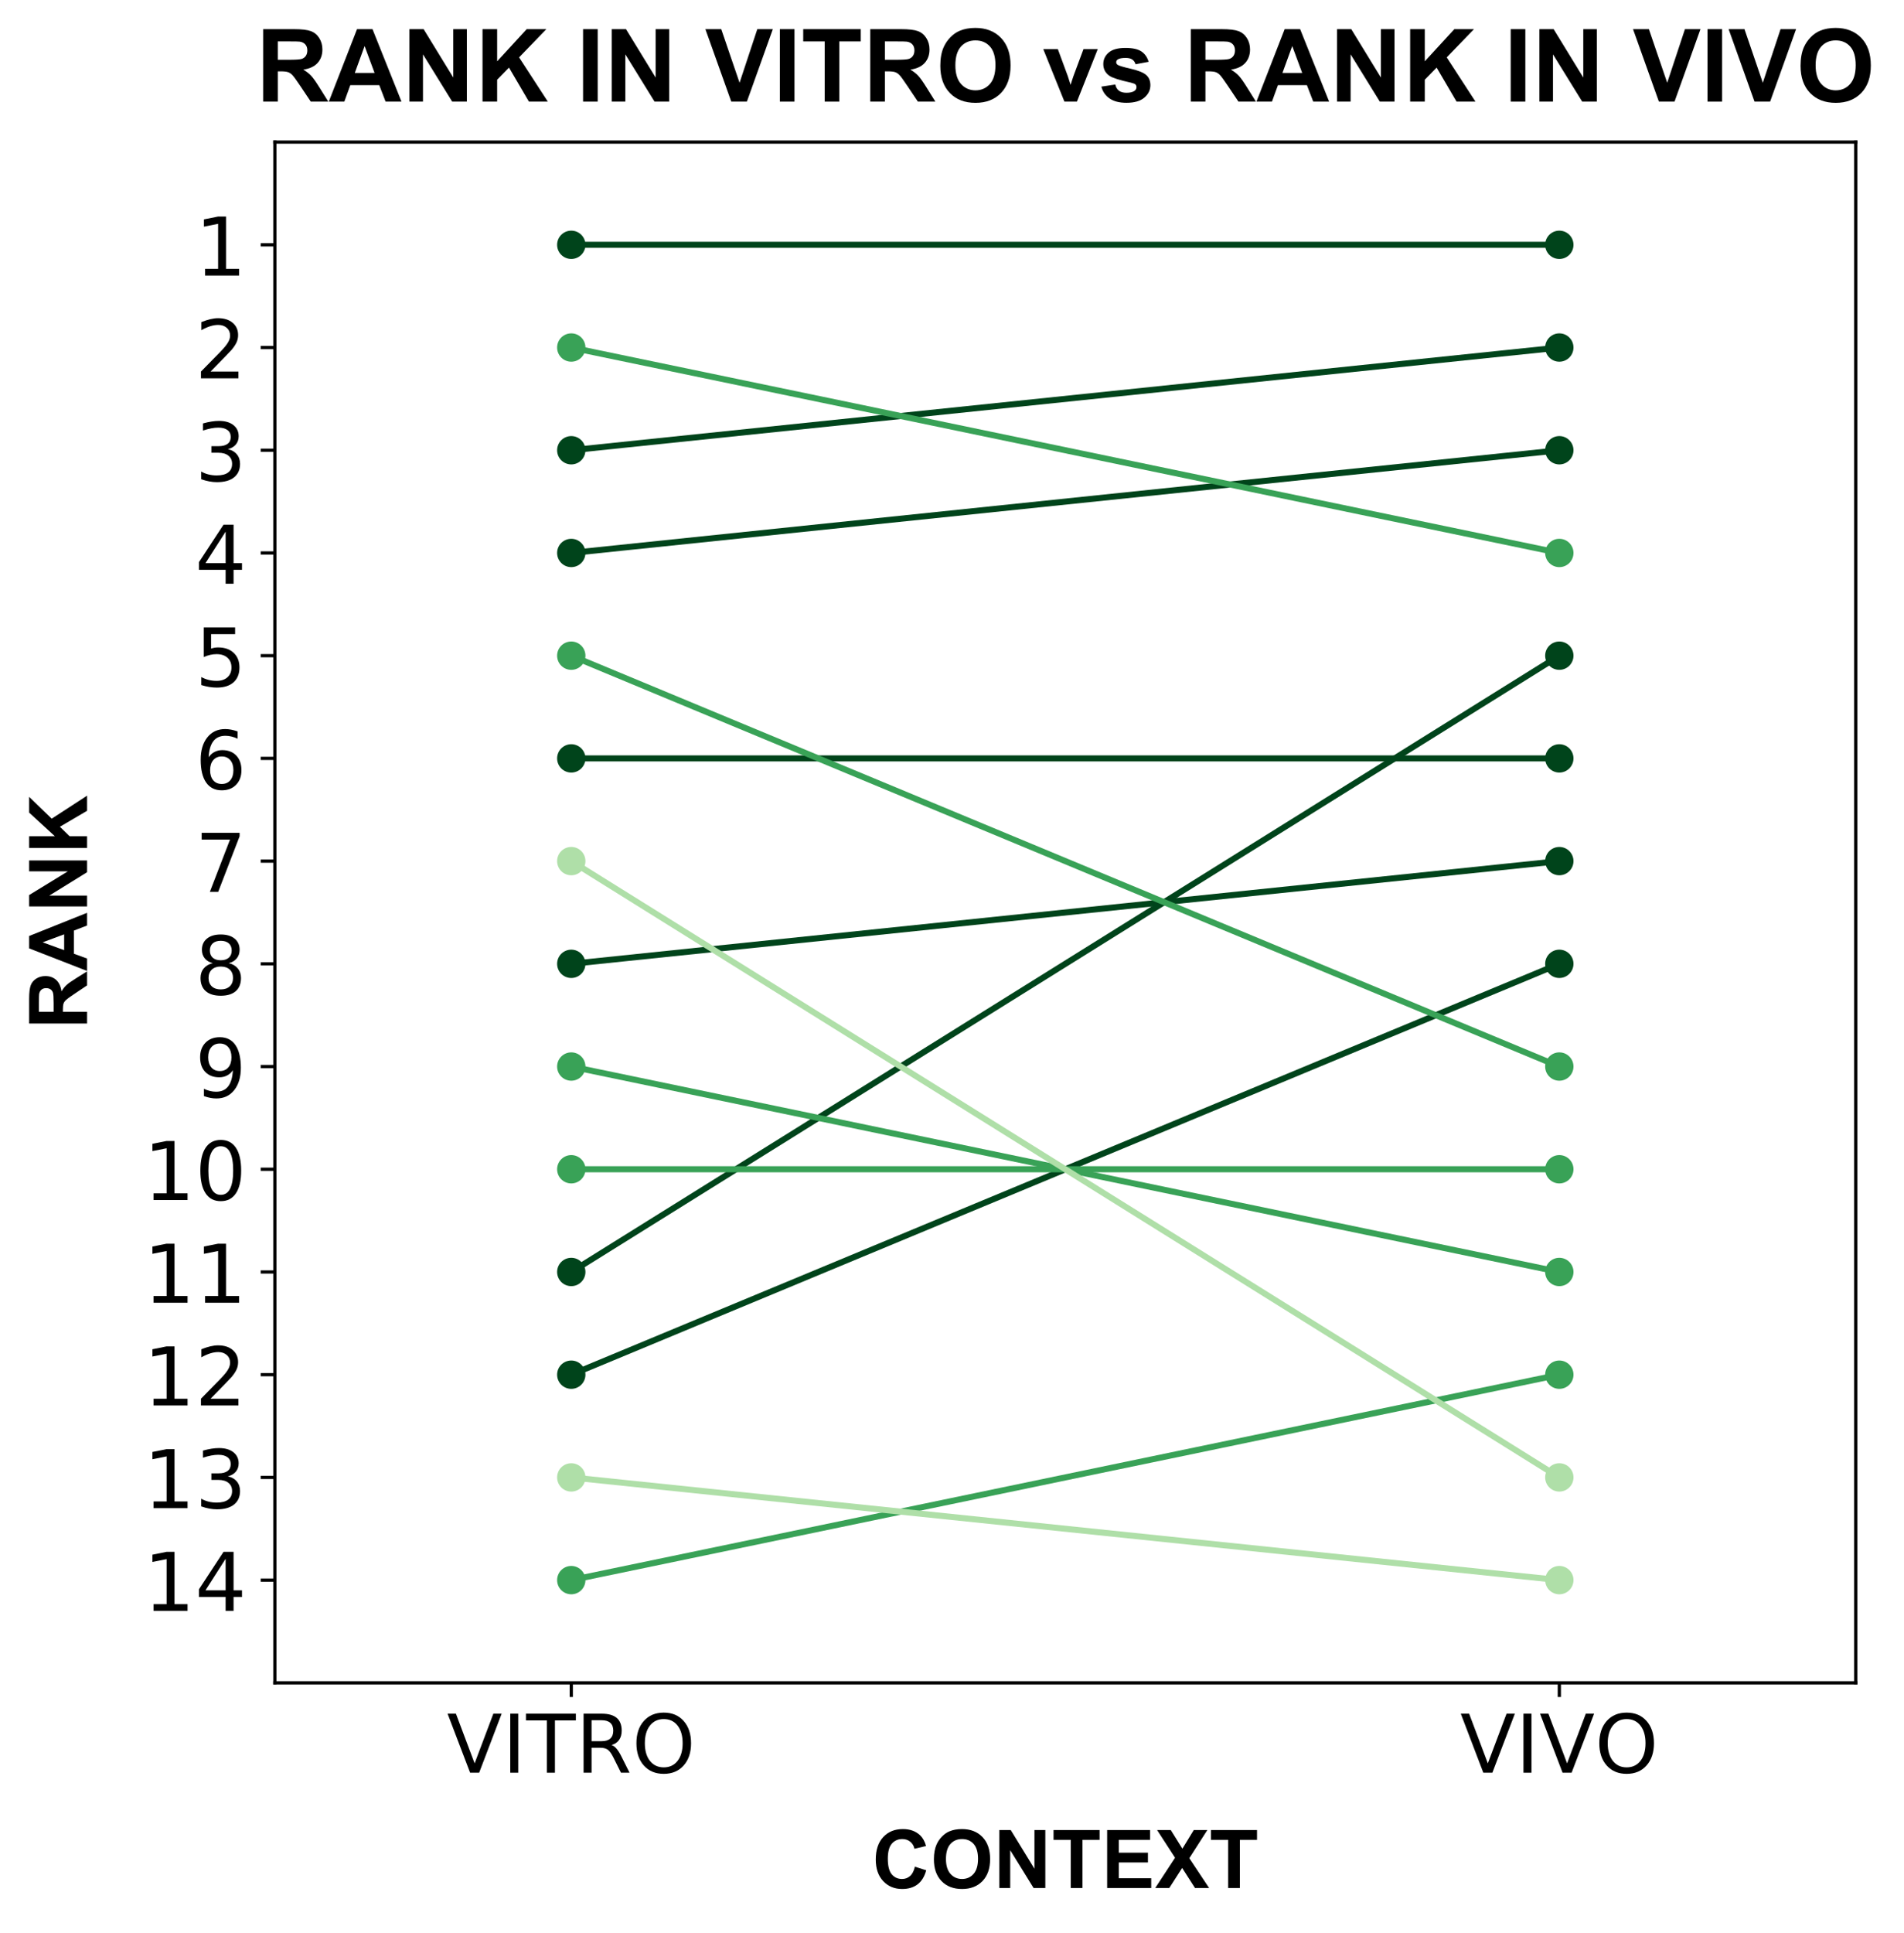 <?xml version="1.0" encoding="utf-8" standalone="no"?>
<!DOCTYPE svg PUBLIC "-//W3C//DTD SVG 1.1//EN"
  "http://www.w3.org/Graphics/SVG/1.1/DTD/svg11.dtd">
<!-- Created with matplotlib (https://matplotlib.org/) -->
<svg height="477.433pt" version="1.1" viewBox="0 0 470.436 477.433" width="470.436pt" xmlns="http://www.w3.org/2000/svg" xmlns:xlink="http://www.w3.org/1999/xlink">
 <defs>
  <style type="text/css">
*{stroke-linecap:butt;stroke-linejoin:round;}
  </style>
 </defs>
 <g id="figure_1">
  <g id="patch_1">
   <path d="M 0 477.433 
L 470.436 477.433 
L 470.436 0 
L 0 0 
z
" style="fill:#ffffff;"/>
  </g>
  <g id="axes_1">
   <g id="patch_2">
    <path d="M 67.912 415.615 
L 458.512 415.615 
L 458.512 35.095 
L 67.912 35.095 
z
" style="fill:#ffffff;"/>
   </g>
   <g id="line2d_1">
    <path clip-path="url(#p7765c4fb0e)" d="M 141.15 390.247 
L 385.275 339.511 
" style="fill:none;stroke:#39a257;stroke-linecap:square;stroke-width:1.5;"/>
    <defs>
     <path d="M 0 3 
C 0.796 3 1.559 2.684 2.121 2.121 
C 2.684 1.559 3 0.796 3 0 
C 3 -0.796 2.684 -1.559 2.121 -2.121 
C 1.559 -2.684 0.796 -3 0 -3 
C -0.796 -3 -1.559 -2.684 -2.121 -2.121 
C -2.684 -1.559 -3 -0.796 -3 0 
C -3 0.796 -2.684 1.559 -2.121 2.121 
C -1.559 2.684 -0.796 3 0 3 
z
" id="ma5dd7b1f8a" style="stroke:#39a257;"/>
    </defs>
    <g clip-path="url(#p7765c4fb0e)">
     <use style="fill:#39a257;stroke:#39a257;" x="141.15" xlink:href="#ma5dd7b1f8a" y="390.247"/>
     <use style="fill:#39a257;stroke:#39a257;" x="385.275" xlink:href="#ma5dd7b1f8a" y="339.511"/>
    </g>
   </g>
   <g id="line2d_2">
    <path clip-path="url(#p7765c4fb0e)" d="M 141.15 364.879 
L 385.275 390.247 
" style="fill:none;stroke:#afdfa8;stroke-linecap:square;stroke-width:1.5;"/>
    <defs>
     <path d="M 0 3 
C 0.796 3 1.559 2.684 2.121 2.121 
C 2.684 1.559 3 0.796 3 0 
C 3 -0.796 2.684 -1.559 2.121 -2.121 
C 1.559 -2.684 0.796 -3 0 -3 
C -0.796 -3 -1.559 -2.684 -2.121 -2.121 
C -2.684 -1.559 -3 -0.796 -3 0 
C -3 0.796 -2.684 1.559 -2.121 2.121 
C -1.559 2.684 -0.796 3 0 3 
z
" id="m93209844c9" style="stroke:#afdfa8;"/>
    </defs>
    <g clip-path="url(#p7765c4fb0e)">
     <use style="fill:#afdfa8;stroke:#afdfa8;" x="141.15" xlink:href="#m93209844c9" y="364.879"/>
     <use style="fill:#afdfa8;stroke:#afdfa8;" x="385.275" xlink:href="#m93209844c9" y="390.247"/>
    </g>
   </g>
   <g id="line2d_3">
    <path clip-path="url(#p7765c4fb0e)" d="M 141.15 339.511 
L 385.275 238.039 
" style="fill:none;stroke:#00441b;stroke-linecap:square;stroke-width:1.5;"/>
    <defs>
     <path d="M 0 3 
C 0.796 3 1.559 2.684 2.121 2.121 
C 2.684 1.559 3 0.796 3 0 
C 3 -0.796 2.684 -1.559 2.121 -2.121 
C 1.559 -2.684 0.796 -3 0 -3 
C -0.796 -3 -1.559 -2.684 -2.121 -2.121 
C -2.684 -1.559 -3 -0.796 -3 0 
C -3 0.796 -2.684 1.559 -2.121 2.121 
C -1.559 2.684 -0.796 3 0 3 
z
" id="m7fe99b2e66" style="stroke:#00441b;"/>
    </defs>
    <g clip-path="url(#p7765c4fb0e)">
     <use style="fill:#00441b;stroke:#00441b;" x="141.15" xlink:href="#m7fe99b2e66" y="339.511"/>
     <use style="fill:#00441b;stroke:#00441b;" x="385.275" xlink:href="#m7fe99b2e66" y="238.039"/>
    </g>
   </g>
   <g id="line2d_4">
    <path clip-path="url(#p7765c4fb0e)" d="M 141.15 314.143 
L 385.275 161.935 
" style="fill:none;stroke:#00441b;stroke-linecap:square;stroke-width:1.5;"/>
    <g clip-path="url(#p7765c4fb0e)">
     <use style="fill:#00441b;stroke:#00441b;" x="141.15" xlink:href="#m7fe99b2e66" y="314.143"/>
     <use style="fill:#00441b;stroke:#00441b;" x="385.275" xlink:href="#m7fe99b2e66" y="161.935"/>
    </g>
   </g>
   <g id="line2d_5">
    <path clip-path="url(#p7765c4fb0e)" d="M 141.15 288.775 
L 385.275 288.775 
" style="fill:none;stroke:#39a257;stroke-linecap:square;stroke-width:1.5;"/>
    <g clip-path="url(#p7765c4fb0e)">
     <use style="fill:#39a257;stroke:#39a257;" x="141.15" xlink:href="#ma5dd7b1f8a" y="288.775"/>
     <use style="fill:#39a257;stroke:#39a257;" x="385.275" xlink:href="#ma5dd7b1f8a" y="288.775"/>
    </g>
   </g>
   <g id="line2d_6">
    <path clip-path="url(#p7765c4fb0e)" d="M 141.15 263.407 
L 385.275 314.143 
" style="fill:none;stroke:#39a257;stroke-linecap:square;stroke-width:1.5;"/>
    <g clip-path="url(#p7765c4fb0e)">
     <use style="fill:#39a257;stroke:#39a257;" x="141.15" xlink:href="#ma5dd7b1f8a" y="263.407"/>
     <use style="fill:#39a257;stroke:#39a257;" x="385.275" xlink:href="#ma5dd7b1f8a" y="314.143"/>
    </g>
   </g>
   <g id="line2d_7">
    <path clip-path="url(#p7765c4fb0e)" d="M 141.15 238.039 
L 385.275 212.671 
" style="fill:none;stroke:#00441b;stroke-linecap:square;stroke-width:1.5;"/>
    <g clip-path="url(#p7765c4fb0e)">
     <use style="fill:#00441b;stroke:#00441b;" x="141.15" xlink:href="#m7fe99b2e66" y="238.039"/>
     <use style="fill:#00441b;stroke:#00441b;" x="385.275" xlink:href="#m7fe99b2e66" y="212.671"/>
    </g>
   </g>
   <g id="line2d_8">
    <path clip-path="url(#p7765c4fb0e)" d="M 141.15 212.671 
L 385.275 364.879 
" style="fill:none;stroke:#afdfa8;stroke-linecap:square;stroke-width:1.5;"/>
    <g clip-path="url(#p7765c4fb0e)">
     <use style="fill:#afdfa8;stroke:#afdfa8;" x="141.15" xlink:href="#m93209844c9" y="212.671"/>
     <use style="fill:#afdfa8;stroke:#afdfa8;" x="385.275" xlink:href="#m93209844c9" y="364.879"/>
    </g>
   </g>
   <g id="line2d_9">
    <path clip-path="url(#p7765c4fb0e)" d="M 141.15 187.303 
L 385.275 187.303 
" style="fill:none;stroke:#00441b;stroke-linecap:square;stroke-width:1.5;"/>
    <g clip-path="url(#p7765c4fb0e)">
     <use style="fill:#00441b;stroke:#00441b;" x="141.15" xlink:href="#m7fe99b2e66" y="187.303"/>
     <use style="fill:#00441b;stroke:#00441b;" x="385.275" xlink:href="#m7fe99b2e66" y="187.303"/>
    </g>
   </g>
   <g id="line2d_10">
    <path clip-path="url(#p7765c4fb0e)" d="M 141.15 161.935 
L 385.275 263.407 
" style="fill:none;stroke:#39a257;stroke-linecap:square;stroke-width:1.5;"/>
    <g clip-path="url(#p7765c4fb0e)">
     <use style="fill:#39a257;stroke:#39a257;" x="141.15" xlink:href="#ma5dd7b1f8a" y="161.935"/>
     <use style="fill:#39a257;stroke:#39a257;" x="385.275" xlink:href="#ma5dd7b1f8a" y="263.407"/>
    </g>
   </g>
   <g id="line2d_11">
    <path clip-path="url(#p7765c4fb0e)" d="M 141.15 136.567 
L 385.275 111.199 
" style="fill:none;stroke:#00441b;stroke-linecap:square;stroke-width:1.5;"/>
    <g clip-path="url(#p7765c4fb0e)">
     <use style="fill:#00441b;stroke:#00441b;" x="141.15" xlink:href="#m7fe99b2e66" y="136.567"/>
     <use style="fill:#00441b;stroke:#00441b;" x="385.275" xlink:href="#m7fe99b2e66" y="111.199"/>
    </g>
   </g>
   <g id="line2d_12">
    <path clip-path="url(#p7765c4fb0e)" d="M 141.15 111.199 
L 385.275 85.831 
" style="fill:none;stroke:#00441b;stroke-linecap:square;stroke-width:1.5;"/>
    <g clip-path="url(#p7765c4fb0e)">
     <use style="fill:#00441b;stroke:#00441b;" x="141.15" xlink:href="#m7fe99b2e66" y="111.199"/>
     <use style="fill:#00441b;stroke:#00441b;" x="385.275" xlink:href="#m7fe99b2e66" y="85.831"/>
    </g>
   </g>
   <g id="line2d_13">
    <path clip-path="url(#p7765c4fb0e)" d="M 141.15 85.831 
L 385.275 136.567 
" style="fill:none;stroke:#39a257;stroke-linecap:square;stroke-width:1.5;"/>
    <g clip-path="url(#p7765c4fb0e)">
     <use style="fill:#39a257;stroke:#39a257;" x="141.15" xlink:href="#ma5dd7b1f8a" y="85.831"/>
     <use style="fill:#39a257;stroke:#39a257;" x="385.275" xlink:href="#ma5dd7b1f8a" y="136.567"/>
    </g>
   </g>
   <g id="line2d_14">
    <path clip-path="url(#p7765c4fb0e)" d="M 141.15 60.463 
L 385.275 60.463 
" style="fill:none;stroke:#00441b;stroke-linecap:square;stroke-width:1.5;"/>
    <g clip-path="url(#p7765c4fb0e)">
     <use style="fill:#00441b;stroke:#00441b;" x="141.15" xlink:href="#m7fe99b2e66" y="60.463"/>
     <use style="fill:#00441b;stroke:#00441b;" x="385.275" xlink:href="#m7fe99b2e66" y="60.463"/>
    </g>
   </g>
   <g id="matplotlib.axis_1">
    <g id="xtick_1">
     <g id="line2d_15">
      <defs>
       <path d="M 0 0 
L 0 3.5 
" id="m777eb8a1f0" style="stroke:#000000;stroke-width:0.8;"/>
      </defs>
      <g>
       <use style="stroke:#000000;stroke-width:0.8;" x="141.15" xlink:href="#m777eb8a1f0" y="415.615"/>
      </g>
     </g>
     <g id="text_1">
      <!-- VITRO -->
      <defs>
       <path d="M 28.609 0 
L 0.781 72.906 
L 11.078 72.906 
L 34.188 11.531 
L 57.328 72.906 
L 67.578 72.906 
L 39.797 0 
z
" id="DejaVuSans-86"/>
       <path d="M 9.812 72.906 
L 19.672 72.906 
L 19.672 0 
L 9.812 0 
z
" id="DejaVuSans-73"/>
       <path d="M -0.297 72.906 
L 61.375 72.906 
L 61.375 64.594 
L 35.5 64.594 
L 35.5 0 
L 25.594 0 
L 25.594 64.594 
L -0.297 64.594 
z
" id="DejaVuSans-84"/>
       <path d="M 44.391 34.188 
Q 47.562 33.109 50.562 29.594 
Q 53.562 26.078 56.594 19.922 
L 66.609 0 
L 56 0 
L 46.688 18.703 
Q 43.062 26.031 39.672 28.422 
Q 36.281 30.812 30.422 30.812 
L 19.672 30.812 
L 19.672 0 
L 9.812 0 
L 9.812 72.906 
L 32.078 72.906 
Q 44.578 72.906 50.734 67.672 
Q 56.891 62.453 56.891 51.906 
Q 56.891 45.016 53.688 40.469 
Q 50.484 35.938 44.391 34.188 
z
M 19.672 64.797 
L 19.672 38.922 
L 32.078 38.922 
Q 39.203 38.922 42.844 42.219 
Q 46.484 45.516 46.484 51.906 
Q 46.484 58.297 42.844 61.547 
Q 39.203 64.797 32.078 64.797 
z
" id="DejaVuSans-82"/>
       <path d="M 39.406 66.219 
Q 28.656 66.219 22.328 58.203 
Q 16.016 50.203 16.016 36.375 
Q 16.016 22.609 22.328 14.594 
Q 28.656 6.594 39.406 6.594 
Q 50.141 6.594 56.422 14.594 
Q 62.703 22.609 62.703 36.375 
Q 62.703 50.203 56.422 58.203 
Q 50.141 66.219 39.406 66.219 
z
M 39.406 74.219 
Q 54.734 74.219 63.906 63.938 
Q 73.094 53.656 73.094 36.375 
Q 73.094 19.141 63.906 8.859 
Q 54.734 -1.422 39.406 -1.422 
Q 24.031 -1.422 14.812 8.828 
Q 5.609 19.094 5.609 36.375 
Q 5.609 53.656 14.812 63.938 
Q 24.031 74.219 39.406 74.219 
z
" id="DejaVuSans-79"/>
      </defs>
      <g transform="translate(110.431 437.811)scale(0.2 -0.2)">
       <use xlink:href="#DejaVuSans-86"/>
       <use x="68.408" xlink:href="#DejaVuSans-73"/>
       <use x="97.9" xlink:href="#DejaVuSans-84"/>
       <use x="158.984" xlink:href="#DejaVuSans-82"/>
       <use x="228.467" xlink:href="#DejaVuSans-79"/>
      </g>
     </g>
    </g>
    <g id="xtick_2">
     <g id="line2d_16">
      <g>
       <use style="stroke:#000000;stroke-width:0.8;" x="385.275" xlink:href="#m777eb8a1f0" y="415.615"/>
      </g>
     </g>
     <g id="text_2">
      <!-- VIVO -->
      <g transform="translate(360.773 437.811)scale(0.2 -0.2)">
       <use xlink:href="#DejaVuSans-86"/>
       <use x="68.408" xlink:href="#DejaVuSans-73"/>
       <use x="97.9" xlink:href="#DejaVuSans-86"/>
       <use x="166.293" xlink:href="#DejaVuSans-79"/>
      </g>
     </g>
    </g>
    <g id="text_3">
     <!-- CONTEXT -->
     <defs>
      <path d="M 53.078 26.312 
L 67.094 21.875 
Q 63.875 10.156 56.375 4.469 
Q 48.875 -1.219 37.359 -1.219 
Q 23.094 -1.219 13.906 8.516 
Q 4.734 18.266 4.734 35.156 
Q 4.734 53.031 13.953 62.906 
Q 23.188 72.797 38.234 72.797 
Q 51.375 72.797 59.578 65.047 
Q 64.453 60.453 66.891 51.859 
L 52.594 48.438 
Q 51.312 54 47.281 57.219 
Q 43.266 60.453 37.5 60.453 
Q 29.547 60.453 24.578 54.734 
Q 19.625 49.031 19.625 36.234 
Q 19.625 22.656 24.5 16.891 
Q 29.391 11.141 37.203 11.141 
Q 42.969 11.141 47.109 14.797 
Q 51.266 18.453 53.078 26.312 
z
" id="Arial-BoldMT-67"/>
      <path d="M 4.344 35.359 
Q 4.344 46.297 7.625 53.719 
Q 10.062 59.188 14.281 63.531 
Q 18.5 67.875 23.531 69.969 
Q 30.219 72.797 38.969 72.797 
Q 54.781 72.797 64.281 62.984 
Q 73.781 53.172 73.781 35.688 
Q 73.781 18.359 64.359 8.562 
Q 54.938 -1.219 39.156 -1.219 
Q 23.188 -1.219 13.766 8.516 
Q 4.344 18.266 4.344 35.359 
z
M 19.234 35.844 
Q 19.234 23.688 24.844 17.406 
Q 30.469 11.141 39.109 11.141 
Q 47.75 11.141 53.297 17.359 
Q 58.844 23.578 58.844 36.031 
Q 58.844 48.344 53.438 54.391 
Q 48.047 60.453 39.109 60.453 
Q 30.172 60.453 24.703 54.312 
Q 19.234 48.188 19.234 35.844 
z
" id="Arial-BoldMT-79"/>
      <path d="M 7.422 0 
L 7.422 71.578 
L 21.484 71.578 
L 50.781 23.781 
L 50.781 71.578 
L 64.203 71.578 
L 64.203 0 
L 49.703 0 
L 20.844 46.688 
L 20.844 0 
z
" id="Arial-BoldMT-78"/>
      <path d="M 23.391 0 
L 23.391 59.469 
L 2.156 59.469 
L 2.156 71.578 
L 59.031 71.578 
L 59.031 59.469 
L 37.844 59.469 
L 37.844 0 
z
" id="Arial-BoldMT-84"/>
      <path d="M 7.281 0 
L 7.281 71.578 
L 60.359 71.578 
L 60.359 59.469 
L 21.734 59.469 
L 21.734 43.609 
L 57.672 43.609 
L 57.672 31.547 
L 21.734 31.547 
L 21.734 12.062 
L 61.719 12.062 
L 61.719 0 
z
" id="Arial-BoldMT-69"/>
      <path d="M 0 0 
L 24.469 37.359 
L 2.297 71.578 
L 19.188 71.578 
L 33.547 48.578 
L 47.609 71.578 
L 64.359 71.578 
L 42.094 36.812 
L 66.547 0 
L 49.125 0 
L 33.25 24.75 
L 17.328 0 
z
" id="Arial-BoldMT-88"/>
     </defs>
     <g transform="translate(215.434 466.286)scale(0.2 -0.2)">
      <use xlink:href="#Arial-BoldMT-67"/>
      <use x="72.217" xlink:href="#Arial-BoldMT-79"/>
      <use x="150" xlink:href="#Arial-BoldMT-78"/>
      <use x="222.217" xlink:href="#Arial-BoldMT-84"/>
      <use x="283.301" xlink:href="#Arial-BoldMT-69"/>
      <use x="350" xlink:href="#Arial-BoldMT-88"/>
      <use x="416.699" xlink:href="#Arial-BoldMT-84"/>
     </g>
    </g>
   </g>
   <g id="matplotlib.axis_2">
    <g id="ytick_1">
     <g id="line2d_17">
      <defs>
       <path d="M 0 0 
L -3.5 0 
" id="m0feb18e3fe" style="stroke:#000000;stroke-width:0.8;"/>
      </defs>
      <g>
       <use style="stroke:#000000;stroke-width:0.8;" x="67.912" xlink:href="#m0feb18e3fe" y="60.463"/>
      </g>
     </g>
     <g id="text_4">
      <!-- 1 -->
      <defs>
       <path d="M 12.406 8.297 
L 28.516 8.297 
L 28.516 63.922 
L 10.984 60.406 
L 10.984 69.391 
L 28.422 72.906 
L 38.281 72.906 
L 38.281 8.297 
L 54.391 8.297 
L 54.391 0 
L 12.406 0 
z
" id="DejaVuSans-49"/>
      </defs>
      <g transform="translate(48.188 68.061)scale(0.2 -0.2)">
       <use xlink:href="#DejaVuSans-49"/>
      </g>
     </g>
    </g>
    <g id="ytick_2">
     <g id="line2d_18">
      <g>
       <use style="stroke:#000000;stroke-width:0.8;" x="67.912" xlink:href="#m0feb18e3fe" y="85.831"/>
      </g>
     </g>
     <g id="text_5">
      <!-- 2 -->
      <defs>
       <path d="M 19.188 8.297 
L 53.609 8.297 
L 53.609 0 
L 7.328 0 
L 7.328 8.297 
Q 12.938 14.109 22.625 23.891 
Q 32.328 33.688 34.812 36.531 
Q 39.547 41.844 41.422 45.531 
Q 43.312 49.219 43.312 52.781 
Q 43.312 58.594 39.234 62.25 
Q 35.156 65.922 28.609 65.922 
Q 23.969 65.922 18.812 64.312 
Q 13.672 62.703 7.812 59.422 
L 7.812 69.391 
Q 13.766 71.781 18.938 73 
Q 24.125 74.219 28.422 74.219 
Q 39.75 74.219 46.484 68.547 
Q 53.219 62.891 53.219 53.422 
Q 53.219 48.922 51.531 44.891 
Q 49.859 40.875 45.406 35.406 
Q 44.188 33.984 37.641 27.219 
Q 31.109 20.453 19.188 8.297 
z
" id="DejaVuSans-50"/>
      </defs>
      <g transform="translate(48.188 93.429)scale(0.2 -0.2)">
       <use xlink:href="#DejaVuSans-50"/>
      </g>
     </g>
    </g>
    <g id="ytick_3">
     <g id="line2d_19">
      <g>
       <use style="stroke:#000000;stroke-width:0.8;" x="67.912" xlink:href="#m0feb18e3fe" y="111.199"/>
      </g>
     </g>
     <g id="text_6">
      <!-- 3 -->
      <defs>
       <path d="M 40.578 39.312 
Q 47.656 37.797 51.625 33 
Q 55.609 28.219 55.609 21.188 
Q 55.609 10.406 48.188 4.484 
Q 40.766 -1.422 27.094 -1.422 
Q 22.516 -1.422 17.656 -0.516 
Q 12.797 0.391 7.625 2.203 
L 7.625 11.719 
Q 11.719 9.328 16.594 8.109 
Q 21.484 6.891 26.812 6.891 
Q 36.078 6.891 40.938 10.547 
Q 45.797 14.203 45.797 21.188 
Q 45.797 27.641 41.281 31.266 
Q 36.766 34.906 28.719 34.906 
L 20.219 34.906 
L 20.219 43.016 
L 29.109 43.016 
Q 36.375 43.016 40.234 45.922 
Q 44.094 48.828 44.094 54.297 
Q 44.094 59.906 40.109 62.906 
Q 36.141 65.922 28.719 65.922 
Q 24.656 65.922 20.016 65.031 
Q 15.375 64.156 9.812 62.312 
L 9.812 71.094 
Q 15.438 72.656 20.344 73.438 
Q 25.25 74.219 29.594 74.219 
Q 40.828 74.219 47.359 69.109 
Q 53.906 64.016 53.906 55.328 
Q 53.906 49.266 50.438 45.094 
Q 46.969 40.922 40.578 39.312 
z
" id="DejaVuSans-51"/>
      </defs>
      <g transform="translate(48.188 118.797)scale(0.2 -0.2)">
       <use xlink:href="#DejaVuSans-51"/>
      </g>
     </g>
    </g>
    <g id="ytick_4">
     <g id="line2d_20">
      <g>
       <use style="stroke:#000000;stroke-width:0.8;" x="67.912" xlink:href="#m0feb18e3fe" y="136.567"/>
      </g>
     </g>
     <g id="text_7">
      <!-- 4 -->
      <defs>
       <path d="M 37.797 64.312 
L 12.891 25.391 
L 37.797 25.391 
z
M 35.203 72.906 
L 47.609 72.906 
L 47.609 25.391 
L 58.016 25.391 
L 58.016 17.188 
L 47.609 17.188 
L 47.609 0 
L 37.797 0 
L 37.797 17.188 
L 4.891 17.188 
L 4.891 26.703 
z
" id="DejaVuSans-52"/>
      </defs>
      <g transform="translate(48.188 144.165)scale(0.2 -0.2)">
       <use xlink:href="#DejaVuSans-52"/>
      </g>
     </g>
    </g>
    <g id="ytick_5">
     <g id="line2d_21">
      <g>
       <use style="stroke:#000000;stroke-width:0.8;" x="67.912" xlink:href="#m0feb18e3fe" y="161.935"/>
      </g>
     </g>
     <g id="text_8">
      <!-- 5 -->
      <defs>
       <path d="M 10.797 72.906 
L 49.516 72.906 
L 49.516 64.594 
L 19.828 64.594 
L 19.828 46.734 
Q 21.969 47.469 24.109 47.828 
Q 26.266 48.188 28.422 48.188 
Q 40.625 48.188 47.75 41.5 
Q 54.891 34.812 54.891 23.391 
Q 54.891 11.625 47.562 5.094 
Q 40.234 -1.422 26.906 -1.422 
Q 22.312 -1.422 17.547 -0.641 
Q 12.797 0.141 7.719 1.703 
L 7.719 11.625 
Q 12.109 9.234 16.797 8.062 
Q 21.484 6.891 26.703 6.891 
Q 35.156 6.891 40.078 11.328 
Q 45.016 15.766 45.016 23.391 
Q 45.016 31 40.078 35.438 
Q 35.156 39.891 26.703 39.891 
Q 22.75 39.891 18.812 39.016 
Q 14.891 38.141 10.797 36.281 
z
" id="DejaVuSans-53"/>
      </defs>
      <g transform="translate(48.188 169.533)scale(0.2 -0.2)">
       <use xlink:href="#DejaVuSans-53"/>
      </g>
     </g>
    </g>
    <g id="ytick_6">
     <g id="line2d_22">
      <g>
       <use style="stroke:#000000;stroke-width:0.8;" x="67.912" xlink:href="#m0feb18e3fe" y="187.303"/>
      </g>
     </g>
     <g id="text_9">
      <!-- 6 -->
      <defs>
       <path d="M 33.016 40.375 
Q 26.375 40.375 22.484 35.828 
Q 18.609 31.297 18.609 23.391 
Q 18.609 15.531 22.484 10.953 
Q 26.375 6.391 33.016 6.391 
Q 39.656 6.391 43.531 10.953 
Q 47.406 15.531 47.406 23.391 
Q 47.406 31.297 43.531 35.828 
Q 39.656 40.375 33.016 40.375 
z
M 52.594 71.297 
L 52.594 62.312 
Q 48.875 64.062 45.094 64.984 
Q 41.312 65.922 37.594 65.922 
Q 27.828 65.922 22.672 59.328 
Q 17.531 52.734 16.797 39.406 
Q 19.672 43.656 24.016 45.922 
Q 28.375 48.188 33.594 48.188 
Q 44.578 48.188 50.953 41.516 
Q 57.328 34.859 57.328 23.391 
Q 57.328 12.156 50.688 5.359 
Q 44.047 -1.422 33.016 -1.422 
Q 20.359 -1.422 13.672 8.266 
Q 6.984 17.969 6.984 36.375 
Q 6.984 53.656 15.188 63.938 
Q 23.391 74.219 37.203 74.219 
Q 40.922 74.219 44.703 73.484 
Q 48.484 72.75 52.594 71.297 
z
" id="DejaVuSans-54"/>
      </defs>
      <g transform="translate(48.188 194.901)scale(0.2 -0.2)">
       <use xlink:href="#DejaVuSans-54"/>
      </g>
     </g>
    </g>
    <g id="ytick_7">
     <g id="line2d_23">
      <g>
       <use style="stroke:#000000;stroke-width:0.8;" x="67.912" xlink:href="#m0feb18e3fe" y="212.671"/>
      </g>
     </g>
     <g id="text_10">
      <!-- 7 -->
      <defs>
       <path d="M 8.203 72.906 
L 55.078 72.906 
L 55.078 68.703 
L 28.609 0 
L 18.312 0 
L 43.219 64.594 
L 8.203 64.594 
z
" id="DejaVuSans-55"/>
      </defs>
      <g transform="translate(48.188 220.269)scale(0.2 -0.2)">
       <use xlink:href="#DejaVuSans-55"/>
      </g>
     </g>
    </g>
    <g id="ytick_8">
     <g id="line2d_24">
      <g>
       <use style="stroke:#000000;stroke-width:0.8;" x="67.912" xlink:href="#m0feb18e3fe" y="238.039"/>
      </g>
     </g>
     <g id="text_11">
      <!-- 8 -->
      <defs>
       <path d="M 31.781 34.625 
Q 24.75 34.625 20.719 30.859 
Q 16.703 27.094 16.703 20.516 
Q 16.703 13.922 20.719 10.156 
Q 24.75 6.391 31.781 6.391 
Q 38.812 6.391 42.859 10.172 
Q 46.922 13.969 46.922 20.516 
Q 46.922 27.094 42.891 30.859 
Q 38.875 34.625 31.781 34.625 
z
M 21.922 38.812 
Q 15.578 40.375 12.031 44.719 
Q 8.5 49.078 8.5 55.328 
Q 8.5 64.062 14.719 69.141 
Q 20.953 74.219 31.781 74.219 
Q 42.672 74.219 48.875 69.141 
Q 55.078 64.062 55.078 55.328 
Q 55.078 49.078 51.531 44.719 
Q 48 40.375 41.703 38.812 
Q 48.828 37.156 52.797 32.312 
Q 56.781 27.484 56.781 20.516 
Q 56.781 9.906 50.312 4.234 
Q 43.844 -1.422 31.781 -1.422 
Q 19.734 -1.422 13.25 4.234 
Q 6.781 9.906 6.781 20.516 
Q 6.781 27.484 10.781 32.312 
Q 14.797 37.156 21.922 38.812 
z
M 18.312 54.391 
Q 18.312 48.734 21.844 45.562 
Q 25.391 42.391 31.781 42.391 
Q 38.141 42.391 41.719 45.562 
Q 45.312 48.734 45.312 54.391 
Q 45.312 60.062 41.719 63.234 
Q 38.141 66.406 31.781 66.406 
Q 25.391 66.406 21.844 63.234 
Q 18.312 60.062 18.312 54.391 
z
" id="DejaVuSans-56"/>
      </defs>
      <g transform="translate(48.188 245.637)scale(0.2 -0.2)">
       <use xlink:href="#DejaVuSans-56"/>
      </g>
     </g>
    </g>
    <g id="ytick_9">
     <g id="line2d_25">
      <g>
       <use style="stroke:#000000;stroke-width:0.8;" x="67.912" xlink:href="#m0feb18e3fe" y="263.407"/>
      </g>
     </g>
     <g id="text_12">
      <!-- 9 -->
      <defs>
       <path d="M 10.984 1.516 
L 10.984 10.5 
Q 14.703 8.734 18.5 7.812 
Q 22.312 6.891 25.984 6.891 
Q 35.75 6.891 40.891 13.453 
Q 46.047 20.016 46.781 33.406 
Q 43.953 29.203 39.594 26.953 
Q 35.25 24.703 29.984 24.703 
Q 19.047 24.703 12.672 31.312 
Q 6.297 37.938 6.297 49.422 
Q 6.297 60.641 12.938 67.422 
Q 19.578 74.219 30.609 74.219 
Q 43.266 74.219 49.922 64.516 
Q 56.594 54.828 56.594 36.375 
Q 56.594 19.141 48.406 8.859 
Q 40.234 -1.422 26.422 -1.422 
Q 22.703 -1.422 18.891 -0.688 
Q 15.094 0.047 10.984 1.516 
z
M 30.609 32.422 
Q 37.25 32.422 41.125 36.953 
Q 45.016 41.5 45.016 49.422 
Q 45.016 57.281 41.125 61.844 
Q 37.25 66.406 30.609 66.406 
Q 23.969 66.406 20.094 61.844 
Q 16.219 57.281 16.219 49.422 
Q 16.219 41.5 20.094 36.953 
Q 23.969 32.422 30.609 32.422 
z
" id="DejaVuSans-57"/>
      </defs>
      <g transform="translate(48.188 271.005)scale(0.2 -0.2)">
       <use xlink:href="#DejaVuSans-57"/>
      </g>
     </g>
    </g>
    <g id="ytick_10">
     <g id="line2d_26">
      <g>
       <use style="stroke:#000000;stroke-width:0.8;" x="67.912" xlink:href="#m0feb18e3fe" y="288.775"/>
      </g>
     </g>
     <g id="text_13">
      <!-- 10 -->
      <defs>
       <path d="M 31.781 66.406 
Q 24.172 66.406 20.328 58.906 
Q 16.5 51.422 16.5 36.375 
Q 16.5 21.391 20.328 13.891 
Q 24.172 6.391 31.781 6.391 
Q 39.453 6.391 43.281 13.891 
Q 47.125 21.391 47.125 36.375 
Q 47.125 51.422 43.281 58.906 
Q 39.453 66.406 31.781 66.406 
z
M 31.781 74.219 
Q 44.047 74.219 50.516 64.516 
Q 56.984 54.828 56.984 36.375 
Q 56.984 17.969 50.516 8.266 
Q 44.047 -1.422 31.781 -1.422 
Q 19.531 -1.422 13.062 8.266 
Q 6.594 17.969 6.594 36.375 
Q 6.594 54.828 13.062 64.516 
Q 19.531 74.219 31.781 74.219 
z
" id="DejaVuSans-48"/>
      </defs>
      <g transform="translate(35.462 296.373)scale(0.2 -0.2)">
       <use xlink:href="#DejaVuSans-49"/>
       <use x="63.623" xlink:href="#DejaVuSans-48"/>
      </g>
     </g>
    </g>
    <g id="ytick_11">
     <g id="line2d_27">
      <g>
       <use style="stroke:#000000;stroke-width:0.8;" x="67.912" xlink:href="#m0feb18e3fe" y="314.143"/>
      </g>
     </g>
     <g id="text_14">
      <!-- 11 -->
      <g transform="translate(35.462 321.741)scale(0.2 -0.2)">
       <use xlink:href="#DejaVuSans-49"/>
       <use x="63.623" xlink:href="#DejaVuSans-49"/>
      </g>
     </g>
    </g>
    <g id="ytick_12">
     <g id="line2d_28">
      <g>
       <use style="stroke:#000000;stroke-width:0.8;" x="67.912" xlink:href="#m0feb18e3fe" y="339.511"/>
      </g>
     </g>
     <g id="text_15">
      <!-- 12 -->
      <g transform="translate(35.462 347.109)scale(0.2 -0.2)">
       <use xlink:href="#DejaVuSans-49"/>
       <use x="63.623" xlink:href="#DejaVuSans-50"/>
      </g>
     </g>
    </g>
    <g id="ytick_13">
     <g id="line2d_29">
      <g>
       <use style="stroke:#000000;stroke-width:0.8;" x="67.912" xlink:href="#m0feb18e3fe" y="364.879"/>
      </g>
     </g>
     <g id="text_16">
      <!-- 13 -->
      <g transform="translate(35.462 372.477)scale(0.2 -0.2)">
       <use xlink:href="#DejaVuSans-49"/>
       <use x="63.623" xlink:href="#DejaVuSans-51"/>
      </g>
     </g>
    </g>
    <g id="ytick_14">
     <g id="line2d_30">
      <g>
       <use style="stroke:#000000;stroke-width:0.8;" x="67.912" xlink:href="#m0feb18e3fe" y="390.247"/>
      </g>
     </g>
     <g id="text_17">
      <!-- 14 -->
      <g transform="translate(35.462 397.845)scale(0.2 -0.2)">
       <use xlink:href="#DejaVuSans-49"/>
       <use x="63.623" xlink:href="#DejaVuSans-52"/>
      </g>
     </g>
    </g>
    <g id="text_18">
     <!-- RANK -->
     <defs>
      <path d="M 7.328 0 
L 7.328 71.578 
L 37.75 71.578 
Q 49.219 71.578 54.422 69.641 
Q 59.625 67.719 62.75 62.781 
Q 65.875 57.859 65.875 51.516 
Q 65.875 43.453 61.125 38.203 
Q 56.391 32.953 46.969 31.594 
Q 51.656 28.859 54.703 25.578 
Q 57.766 22.312 62.938 13.969 
L 71.688 0 
L 54.391 0 
L 43.953 15.578 
Q 38.375 23.922 36.328 26.094 
Q 34.281 28.266 31.984 29.078 
Q 29.688 29.891 24.703 29.891 
L 21.781 29.891 
L 21.781 0 
z
M 21.781 41.312 
L 32.469 41.312 
Q 42.875 41.312 45.453 42.188 
Q 48.047 43.062 49.516 45.203 
Q 50.984 47.359 50.984 50.594 
Q 50.984 54.203 49.047 56.422 
Q 47.125 58.641 43.609 59.234 
Q 41.844 59.469 33.062 59.469 
L 21.781 59.469 
z
" id="Arial-BoldMT-82"/>
      <path d="M 71.828 0 
L 56.109 0 
L 49.859 16.266 
L 21.234 16.266 
L 15.328 0 
L 0 0 
L 27.875 71.578 
L 43.172 71.578 
z
M 45.219 28.328 
L 35.359 54.891 
L 25.688 28.328 
z
" id="Arial-BoldMT-65"/>
      <path d="M 7.469 0 
L 7.469 71.578 
L 21.922 71.578 
L 21.922 39.797 
L 51.125 71.578 
L 70.562 71.578 
L 43.609 43.703 
L 72.016 0 
L 53.328 0 
L 33.641 33.594 
L 21.922 21.625 
L 21.922 0 
z
" id="Arial-BoldMT-75"/>
     </defs>
     <g transform="translate(21.516 254.242)rotate(-90)scale(0.2 -0.2)">
      <use xlink:href="#Arial-BoldMT-82"/>
      <use x="72.217" xlink:href="#Arial-BoldMT-65"/>
      <use x="144.434" xlink:href="#Arial-BoldMT-78"/>
      <use x="216.65" xlink:href="#Arial-BoldMT-75"/>
     </g>
    </g>
   </g>
   <g id="patch_3">
    <path d="M 67.912 415.615 
L 67.912 35.095 
" style="fill:none;stroke:#000000;stroke-linecap:square;stroke-linejoin:miter;stroke-width:0.8;"/>
   </g>
   <g id="patch_4">
    <path d="M 458.512 415.615 
L 458.512 35.095 
" style="fill:none;stroke:#000000;stroke-linecap:square;stroke-linejoin:miter;stroke-width:0.8;"/>
   </g>
   <g id="patch_5">
    <path d="M 67.912 415.615 
L 458.512 415.615 
" style="fill:none;stroke:#000000;stroke-linecap:square;stroke-linejoin:miter;stroke-width:0.8;"/>
   </g>
   <g id="patch_6">
    <path d="M 67.912 35.095 
L 458.512 35.095 
" style="fill:none;stroke:#000000;stroke-linecap:square;stroke-linejoin:miter;stroke-width:0.8;"/>
   </g>
   <g id="text_19">
    <!-- RANK IN VITRO vs RANK IN VIVO -->
    <defs>
     <path id="Arial-BoldMT-32"/>
     <path d="M 6.844 0 
L 6.844 71.578 
L 21.297 71.578 
L 21.297 0 
z
" id="Arial-BoldMT-73"/>
     <path d="M 25.531 0 
L -0.047 71.578 
L 15.625 71.578 
L 33.734 18.609 
L 51.266 71.578 
L 66.609 71.578 
L 40.969 0 
z
" id="Arial-BoldMT-86"/>
     <path d="M 21.438 0 
L 0.531 51.859 
L 14.938 51.859 
L 24.703 25.391 
L 27.547 16.547 
Q 28.656 19.922 28.953 21 
Q 29.641 23.188 30.422 25.391 
L 40.281 51.859 
L 54.391 51.859 
L 33.797 0 
z
" id="Arial-BoldMT-118"/>
     <path d="M 2.344 14.797 
L 16.109 16.891 
Q 17 12.891 19.672 10.812 
Q 22.359 8.734 27.203 8.734 
Q 32.516 8.734 35.203 10.688 
Q 37.016 12.062 37.016 14.359 
Q 37.016 15.922 36.031 16.938 
Q 35.016 17.922 31.453 18.75 
Q 14.844 22.406 10.406 25.438 
Q 4.25 29.641 4.25 37.109 
Q 4.25 43.844 9.562 48.438 
Q 14.891 53.031 26.078 53.031 
Q 36.719 53.031 41.891 49.562 
Q 47.078 46.094 49.031 39.312 
L 36.078 36.922 
Q 35.25 39.938 32.922 41.547 
Q 30.609 43.172 26.312 43.172 
Q 20.906 43.172 18.562 41.656 
Q 17 40.578 17 38.875 
Q 17 37.406 18.359 36.375 
Q 20.219 35.016 31.172 32.516 
Q 42.141 30.031 46.484 26.422 
Q 50.781 22.75 50.781 16.219 
Q 50.781 9.078 44.828 3.953 
Q 38.875 -1.172 27.203 -1.172 
Q 16.609 -1.172 10.422 3.125 
Q 4.25 7.422 2.344 14.797 
z
" id="Arial-BoldMT-115"/>
    </defs>
    <g transform="translate(63.189 25.095)scale(0.25 -0.25)">
     <use xlink:href="#Arial-BoldMT-82"/>
     <use x="72.217" xlink:href="#Arial-BoldMT-65"/>
     <use x="144.434" xlink:href="#Arial-BoldMT-78"/>
     <use x="216.65" xlink:href="#Arial-BoldMT-75"/>
     <use x="288.867" xlink:href="#Arial-BoldMT-32"/>
     <use x="316.65" xlink:href="#Arial-BoldMT-73"/>
     <use x="344.434" xlink:href="#Arial-BoldMT-78"/>
     <use x="416.65" xlink:href="#Arial-BoldMT-32"/>
     <use x="444.434" xlink:href="#Arial-BoldMT-86"/>
     <use x="511.133" xlink:href="#Arial-BoldMT-73"/>
     <use x="538.916" xlink:href="#Arial-BoldMT-84"/>
     <use x="600" xlink:href="#Arial-BoldMT-82"/>
     <use x="672.217" xlink:href="#Arial-BoldMT-79"/>
     <use x="750" xlink:href="#Arial-BoldMT-32"/>
     <use x="777.783" xlink:href="#Arial-BoldMT-118"/>
     <use x="833.398" xlink:href="#Arial-BoldMT-115"/>
     <use x="889.014" xlink:href="#Arial-BoldMT-32"/>
     <use x="916.797" xlink:href="#Arial-BoldMT-82"/>
     <use x="989.014" xlink:href="#Arial-BoldMT-65"/>
     <use x="1061.23" xlink:href="#Arial-BoldMT-78"/>
     <use x="1133.447" xlink:href="#Arial-BoldMT-75"/>
     <use x="1205.664" xlink:href="#Arial-BoldMT-32"/>
     <use x="1233.447" xlink:href="#Arial-BoldMT-73"/>
     <use x="1261.23" xlink:href="#Arial-BoldMT-78"/>
     <use x="1333.447" xlink:href="#Arial-BoldMT-32"/>
     <use x="1361.23" xlink:href="#Arial-BoldMT-86"/>
     <use x="1427.93" xlink:href="#Arial-BoldMT-73"/>
     <use x="1455.713" xlink:href="#Arial-BoldMT-86"/>
     <use x="1522.412" xlink:href="#Arial-BoldMT-79"/>
    </g>
   </g>
  </g>
 </g>
 <defs>
  <clipPath id="p7765c4fb0e">
   <rect height="380.52" width="390.6" x="67.912" y="35.095"/>
  </clipPath>
 </defs>
</svg>
